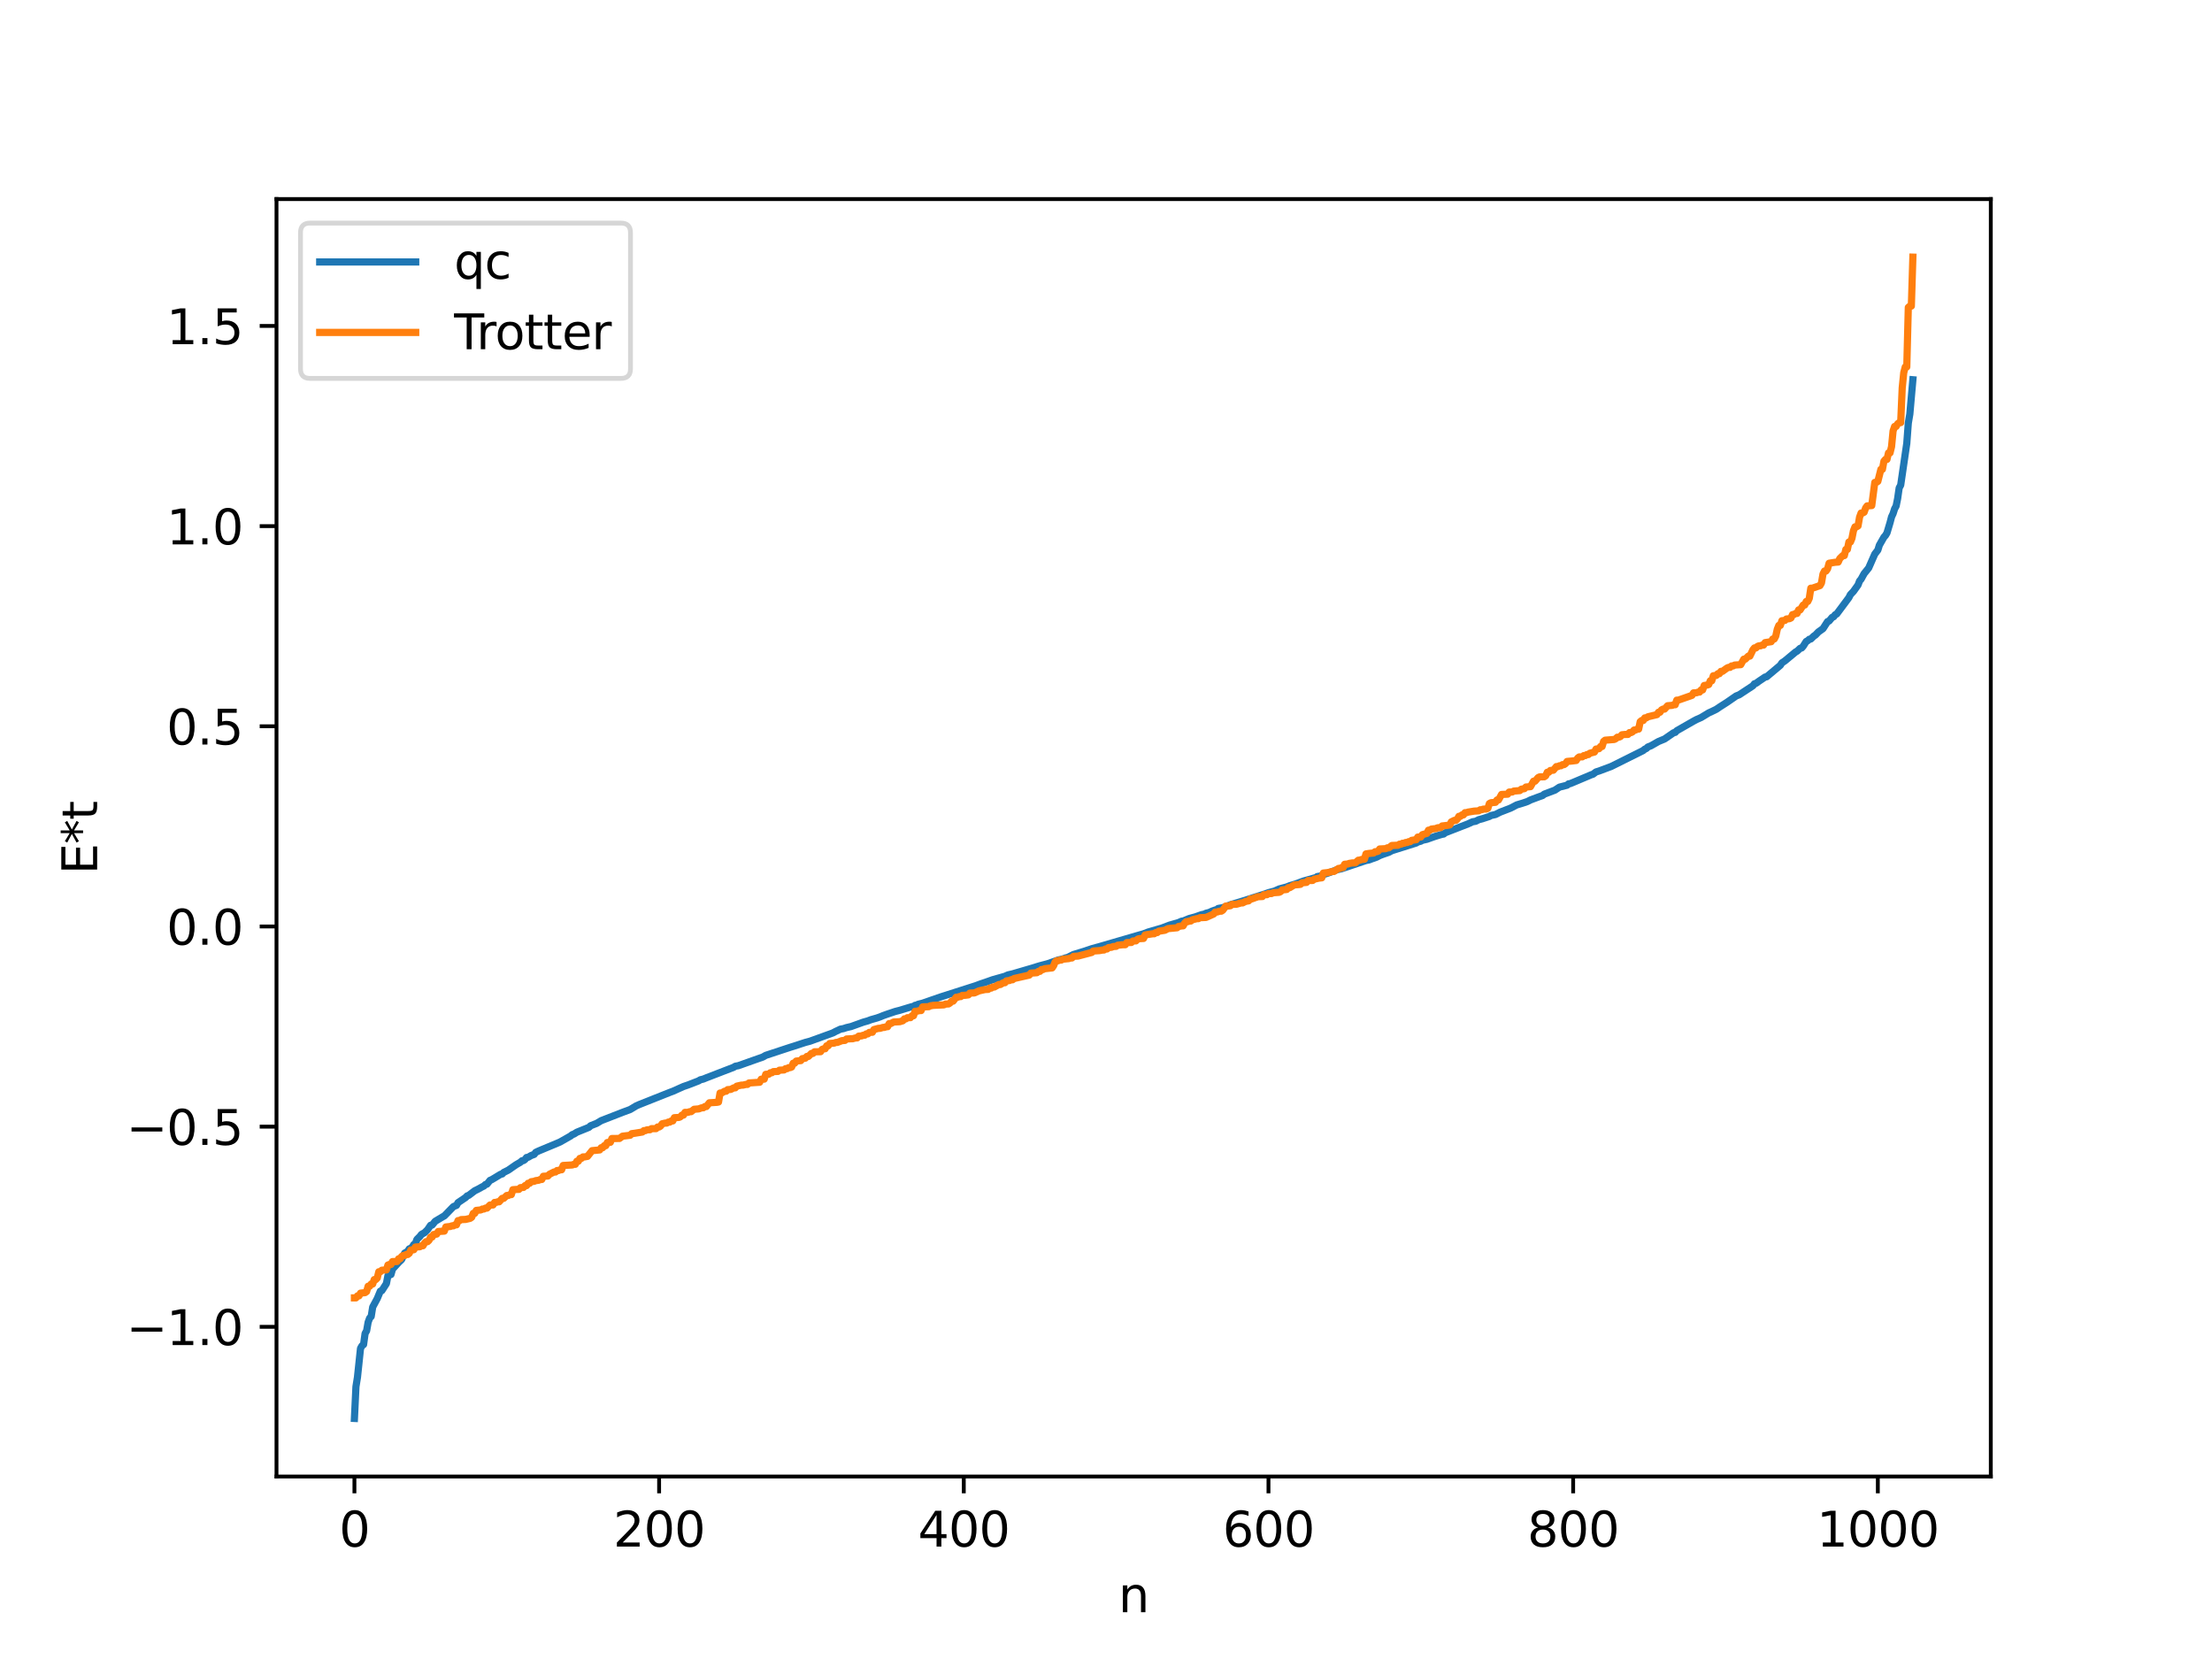 <?xml version="1.0" encoding="utf-8" standalone="no"?>
<!DOCTYPE svg PUBLIC "-//W3C//DTD SVG 1.1//EN"
  "http://www.w3.org/Graphics/SVG/1.1/DTD/svg11.dtd">
<svg xmlns:xlink="http://www.w3.org/1999/xlink" width="460.8pt" height="345.6pt" viewBox="0 0 460.8 345.6" xmlns="http://www.w3.org/2000/svg" version="1.1">
 <defs>
  <style type="text/css">*{stroke-linejoin: round; stroke-linecap: butt}</style>
 </defs>
 <g id="figure_1">
  <g id="patch_1">
   <path d="M 0 345.6 
L 460.8 345.6 
L 460.8 0 
L 0 0 
z
" style="fill: #ffffff"/>
  </g>
  <g id="axes_1">
   <g id="patch_2">
    <path d="M 57.6 307.584 
L 414.72 307.584 
L 414.72 41.472 
L 57.6 41.472 
z
" style="fill: #ffffff"/>
   </g>
   <g id="matplotlib.axis_1">
    <g id="xtick_1">
     <g id="line2d_1">
      <defs>
       <path id="m55b0bc60a7" d="M 0 0 
L 0 3.5 
" style="stroke: #000000; stroke-width: 0.8"/>
      </defs>
      <g>
       <use xlink:href="#m55b0bc60a7" x="73.833" y="307.584" style="stroke: #000000; stroke-width: 0.8"/>
      </g>
     </g>
     <g id="text_1">
      <!-- 0 -->
      <g transform="translate(70.651 322.182) scale(0.1 -0.1)">
       <defs>
        <path id="DejaVuSans-30" d="M 2034 4250 
Q 1547 4250 1301 3770 
Q 1056 3291 1056 2328 
Q 1056 1369 1301 889 
Q 1547 409 2034 409 
Q 2525 409 2770 889 
Q 3016 1369 3016 2328 
Q 3016 3291 2770 3770 
Q 2525 4250 2034 4250 
z
M 2034 4750 
Q 2819 4750 3233 4129 
Q 3647 3509 3647 2328 
Q 3647 1150 3233 529 
Q 2819 -91 2034 -91 
Q 1250 -91 836 529 
Q 422 1150 422 2328 
Q 422 3509 836 4129 
Q 1250 4750 2034 4750 
z
" transform="scale(0.016)"/>
       </defs>
       <use xlink:href="#DejaVuSans-30"/>
      </g>
     </g>
    </g>
    <g id="xtick_2">
     <g id="line2d_2">
      <g>
       <use xlink:href="#m55b0bc60a7" x="137.304" y="307.584" style="stroke: #000000; stroke-width: 0.8"/>
      </g>
     </g>
     <g id="text_2">
      <!-- 200 -->
      <g transform="translate(127.76 322.182) scale(0.1 -0.1)">
       <defs>
        <path id="DejaVuSans-32" d="M 1228 531 
L 3431 531 
L 3431 0 
L 469 0 
L 469 531 
Q 828 903 1448 1529 
Q 2069 2156 2228 2338 
Q 2531 2678 2651 2914 
Q 2772 3150 2772 3378 
Q 2772 3750 2511 3984 
Q 2250 4219 1831 4219 
Q 1534 4219 1204 4116 
Q 875 4013 500 3803 
L 500 4441 
Q 881 4594 1212 4672 
Q 1544 4750 1819 4750 
Q 2544 4750 2975 4387 
Q 3406 4025 3406 3419 
Q 3406 3131 3298 2873 
Q 3191 2616 2906 2266 
Q 2828 2175 2409 1742 
Q 1991 1309 1228 531 
z
" transform="scale(0.016)"/>
       </defs>
       <use xlink:href="#DejaVuSans-32"/>
       <use xlink:href="#DejaVuSans-30" x="63.623"/>
       <use xlink:href="#DejaVuSans-30" x="127.246"/>
      </g>
     </g>
    </g>
    <g id="xtick_3">
     <g id="line2d_3">
      <g>
       <use xlink:href="#m55b0bc60a7" x="200.775" y="307.584" style="stroke: #000000; stroke-width: 0.8"/>
      </g>
     </g>
     <g id="text_3">
      <!-- 400 -->
      <g transform="translate(191.231 322.182) scale(0.1 -0.1)">
       <defs>
        <path id="DejaVuSans-34" d="M 2419 4116 
L 825 1625 
L 2419 1625 
L 2419 4116 
z
M 2253 4666 
L 3047 4666 
L 3047 1625 
L 3713 1625 
L 3713 1100 
L 3047 1100 
L 3047 0 
L 2419 0 
L 2419 1100 
L 313 1100 
L 313 1709 
L 2253 4666 
z
" transform="scale(0.016)"/>
       </defs>
       <use xlink:href="#DejaVuSans-34"/>
       <use xlink:href="#DejaVuSans-30" x="63.623"/>
       <use xlink:href="#DejaVuSans-30" x="127.246"/>
      </g>
     </g>
    </g>
    <g id="xtick_4">
     <g id="line2d_4">
      <g>
       <use xlink:href="#m55b0bc60a7" x="264.246" y="307.584" style="stroke: #000000; stroke-width: 0.8"/>
      </g>
     </g>
     <g id="text_4">
      <!-- 600 -->
      <g transform="translate(254.702 322.182) scale(0.1 -0.1)">
       <defs>
        <path id="DejaVuSans-36" d="M 2113 2584 
Q 1688 2584 1439 2293 
Q 1191 2003 1191 1497 
Q 1191 994 1439 701 
Q 1688 409 2113 409 
Q 2538 409 2786 701 
Q 3034 994 3034 1497 
Q 3034 2003 2786 2293 
Q 2538 2584 2113 2584 
z
M 3366 4563 
L 3366 3988 
Q 3128 4100 2886 4159 
Q 2644 4219 2406 4219 
Q 1781 4219 1451 3797 
Q 1122 3375 1075 2522 
Q 1259 2794 1537 2939 
Q 1816 3084 2150 3084 
Q 2853 3084 3261 2657 
Q 3669 2231 3669 1497 
Q 3669 778 3244 343 
Q 2819 -91 2113 -91 
Q 1303 -91 875 529 
Q 447 1150 447 2328 
Q 447 3434 972 4092 
Q 1497 4750 2381 4750 
Q 2619 4750 2861 4703 
Q 3103 4656 3366 4563 
z
" transform="scale(0.016)"/>
       </defs>
       <use xlink:href="#DejaVuSans-36"/>
       <use xlink:href="#DejaVuSans-30" x="63.623"/>
       <use xlink:href="#DejaVuSans-30" x="127.246"/>
      </g>
     </g>
    </g>
    <g id="xtick_5">
     <g id="line2d_5">
      <g>
       <use xlink:href="#m55b0bc60a7" x="327.717" y="307.584" style="stroke: #000000; stroke-width: 0.8"/>
      </g>
     </g>
     <g id="text_5">
      <!-- 800 -->
      <g transform="translate(318.173 322.182) scale(0.1 -0.1)">
       <defs>
        <path id="DejaVuSans-38" d="M 2034 2216 
Q 1584 2216 1326 1975 
Q 1069 1734 1069 1313 
Q 1069 891 1326 650 
Q 1584 409 2034 409 
Q 2484 409 2743 651 
Q 3003 894 3003 1313 
Q 3003 1734 2745 1975 
Q 2488 2216 2034 2216 
z
M 1403 2484 
Q 997 2584 770 2862 
Q 544 3141 544 3541 
Q 544 4100 942 4425 
Q 1341 4750 2034 4750 
Q 2731 4750 3128 4425 
Q 3525 4100 3525 3541 
Q 3525 3141 3298 2862 
Q 3072 2584 2669 2484 
Q 3125 2378 3379 2068 
Q 3634 1759 3634 1313 
Q 3634 634 3220 271 
Q 2806 -91 2034 -91 
Q 1263 -91 848 271 
Q 434 634 434 1313 
Q 434 1759 690 2068 
Q 947 2378 1403 2484 
z
M 1172 3481 
Q 1172 3119 1398 2916 
Q 1625 2713 2034 2713 
Q 2441 2713 2670 2916 
Q 2900 3119 2900 3481 
Q 2900 3844 2670 4047 
Q 2441 4250 2034 4250 
Q 1625 4250 1398 4047 
Q 1172 3844 1172 3481 
z
" transform="scale(0.016)"/>
       </defs>
       <use xlink:href="#DejaVuSans-38"/>
       <use xlink:href="#DejaVuSans-30" x="63.623"/>
       <use xlink:href="#DejaVuSans-30" x="127.246"/>
      </g>
     </g>
    </g>
    <g id="xtick_6">
     <g id="line2d_6">
      <g>
       <use xlink:href="#m55b0bc60a7" x="391.188" y="307.584" style="stroke: #000000; stroke-width: 0.8"/>
      </g>
     </g>
     <g id="text_6">
      <!-- 1000 -->
      <g transform="translate(378.463 322.182) scale(0.1 -0.1)">
       <defs>
        <path id="DejaVuSans-31" d="M 794 531 
L 1825 531 
L 1825 4091 
L 703 3866 
L 703 4441 
L 1819 4666 
L 2450 4666 
L 2450 531 
L 3481 531 
L 3481 0 
L 794 0 
L 794 531 
z
" transform="scale(0.016)"/>
       </defs>
       <use xlink:href="#DejaVuSans-31"/>
       <use xlink:href="#DejaVuSans-30" x="63.623"/>
       <use xlink:href="#DejaVuSans-30" x="127.246"/>
       <use xlink:href="#DejaVuSans-30" x="190.869"/>
      </g>
     </g>
    </g>
    <g id="text_7">
     <!-- n -->
     <g transform="translate(232.991 335.861) scale(0.1 -0.1)">
      <defs>
       <path id="DejaVuSans-6e" d="M 3513 2113 
L 3513 0 
L 2938 0 
L 2938 2094 
Q 2938 2591 2744 2837 
Q 2550 3084 2163 3084 
Q 1697 3084 1428 2787 
Q 1159 2491 1159 1978 
L 1159 0 
L 581 0 
L 581 3500 
L 1159 3500 
L 1159 2956 
Q 1366 3272 1645 3428 
Q 1925 3584 2291 3584 
Q 2894 3584 3203 3211 
Q 3513 2838 3513 2113 
z
" transform="scale(0.016)"/>
      </defs>
      <use xlink:href="#DejaVuSans-6e"/>
     </g>
    </g>
   </g>
   <g id="matplotlib.axis_2">
    <g id="ytick_1">
     <g id="line2d_7">
      <defs>
       <path id="m21b1370a9a" d="M 0 0 
L -3.5 0 
" style="stroke: #000000; stroke-width: 0.8"/>
      </defs>
      <g>
       <use xlink:href="#m21b1370a9a" x="57.6" y="276.401" style="stroke: #000000; stroke-width: 0.8"/>
      </g>
     </g>
     <g id="text_8">
      <!-- −1.0 -->
      <g transform="translate(26.317 280.2) scale(0.1 -0.1)">
       <defs>
        <path id="DejaVuSans-2212" d="M 678 2272 
L 4684 2272 
L 4684 1741 
L 678 1741 
L 678 2272 
z
" transform="scale(0.016)"/>
        <path id="DejaVuSans-2e" d="M 684 794 
L 1344 794 
L 1344 0 
L 684 0 
L 684 794 
z
" transform="scale(0.016)"/>
       </defs>
       <use xlink:href="#DejaVuSans-2212"/>
       <use xlink:href="#DejaVuSans-31" x="83.789"/>
       <use xlink:href="#DejaVuSans-2e" x="147.412"/>
       <use xlink:href="#DejaVuSans-30" x="179.199"/>
      </g>
     </g>
    </g>
    <g id="ytick_2">
     <g id="line2d_8">
      <g>
       <use xlink:href="#m21b1370a9a" x="57.6" y="234.701" style="stroke: #000000; stroke-width: 0.8"/>
      </g>
     </g>
     <g id="text_9">
      <!-- −0.5 -->
      <g transform="translate(26.317 238.5) scale(0.1 -0.1)">
       <defs>
        <path id="DejaVuSans-35" d="M 691 4666 
L 3169 4666 
L 3169 4134 
L 1269 4134 
L 1269 2991 
Q 1406 3038 1543 3061 
Q 1681 3084 1819 3084 
Q 2600 3084 3056 2656 
Q 3513 2228 3513 1497 
Q 3513 744 3044 326 
Q 2575 -91 1722 -91 
Q 1428 -91 1123 -41 
Q 819 9 494 109 
L 494 744 
Q 775 591 1075 516 
Q 1375 441 1709 441 
Q 2250 441 2565 725 
Q 2881 1009 2881 1497 
Q 2881 1984 2565 2268 
Q 2250 2553 1709 2553 
Q 1456 2553 1204 2497 
Q 953 2441 691 2322 
L 691 4666 
z
" transform="scale(0.016)"/>
       </defs>
       <use xlink:href="#DejaVuSans-2212"/>
       <use xlink:href="#DejaVuSans-30" x="83.789"/>
       <use xlink:href="#DejaVuSans-2e" x="147.412"/>
       <use xlink:href="#DejaVuSans-35" x="179.199"/>
      </g>
     </g>
    </g>
    <g id="ytick_3">
     <g id="line2d_9">
      <g>
       <use xlink:href="#m21b1370a9a" x="57.6" y="193.001" style="stroke: #000000; stroke-width: 0.8"/>
      </g>
     </g>
     <g id="text_10">
      <!-- 0.0 -->
      <g transform="translate(34.697 196.8) scale(0.1 -0.1)">
       <use xlink:href="#DejaVuSans-30"/>
       <use xlink:href="#DejaVuSans-2e" x="63.623"/>
       <use xlink:href="#DejaVuSans-30" x="95.41"/>
      </g>
     </g>
    </g>
    <g id="ytick_4">
     <g id="line2d_10">
      <g>
       <use xlink:href="#m21b1370a9a" x="57.6" y="151.301" style="stroke: #000000; stroke-width: 0.8"/>
      </g>
     </g>
     <g id="text_11">
      <!-- 0.5 -->
      <g transform="translate(34.697 155.101) scale(0.1 -0.1)">
       <use xlink:href="#DejaVuSans-30"/>
       <use xlink:href="#DejaVuSans-2e" x="63.623"/>
       <use xlink:href="#DejaVuSans-35" x="95.41"/>
      </g>
     </g>
    </g>
    <g id="ytick_5">
     <g id="line2d_11">
      <g>
       <use xlink:href="#m21b1370a9a" x="57.6" y="109.601" style="stroke: #000000; stroke-width: 0.8"/>
      </g>
     </g>
     <g id="text_12">
      <!-- 1.0 -->
      <g transform="translate(34.697 113.401) scale(0.1 -0.1)">
       <use xlink:href="#DejaVuSans-31"/>
       <use xlink:href="#DejaVuSans-2e" x="63.623"/>
       <use xlink:href="#DejaVuSans-30" x="95.41"/>
      </g>
     </g>
    </g>
    <g id="ytick_6">
     <g id="line2d_12">
      <g>
       <use xlink:href="#m21b1370a9a" x="57.6" y="67.902" style="stroke: #000000; stroke-width: 0.8"/>
      </g>
     </g>
     <g id="text_13">
      <!-- 1.5 -->
      <g transform="translate(34.697 71.701) scale(0.1 -0.1)">
       <use xlink:href="#DejaVuSans-31"/>
       <use xlink:href="#DejaVuSans-2e" x="63.623"/>
       <use xlink:href="#DejaVuSans-35" x="95.41"/>
      </g>
     </g>
    </g>
    <g id="text_14">
     <!-- E*t -->
     <g transform="translate(20.238 182.148) rotate(-90) scale(0.1 -0.1)">
      <defs>
       <path id="DejaVuSans-45" d="M 628 4666 
L 3578 4666 
L 3578 4134 
L 1259 4134 
L 1259 2753 
L 3481 2753 
L 3481 2222 
L 1259 2222 
L 1259 531 
L 3634 531 
L 3634 0 
L 628 0 
L 628 4666 
z
" transform="scale(0.016)"/>
       <path id="DejaVuSans-2a" d="M 3009 3897 
L 1888 3291 
L 3009 2681 
L 2828 2375 
L 1778 3009 
L 1778 1831 
L 1422 1831 
L 1422 3009 
L 372 2375 
L 191 2681 
L 1313 3291 
L 191 3897 
L 372 4206 
L 1422 3572 
L 1422 4750 
L 1778 4750 
L 1778 3572 
L 2828 4206 
L 3009 3897 
z
" transform="scale(0.016)"/>
       <path id="DejaVuSans-74" d="M 1172 4494 
L 1172 3500 
L 2356 3500 
L 2356 3053 
L 1172 3053 
L 1172 1153 
Q 1172 725 1289 603 
Q 1406 481 1766 481 
L 2356 481 
L 2356 0 
L 1766 0 
Q 1100 0 847 248 
Q 594 497 594 1153 
L 594 3053 
L 172 3053 
L 172 3500 
L 594 3500 
L 594 4494 
L 1172 4494 
z
" transform="scale(0.016)"/>
      </defs>
      <use xlink:href="#DejaVuSans-45"/>
      <use xlink:href="#DejaVuSans-2a" x="63.184"/>
      <use xlink:href="#DejaVuSans-74" x="113.184"/>
     </g>
    </g>
   </g>
   <g id="line2d_13">
    <path d="M 73.833 295.488 
L 74.15 288.873 
L 74.467 286.9 
L 75.102 280.892 
L 75.42 280.33 
L 75.737 280.097 
L 76.054 277.791 
L 76.372 277.234 
L 76.689 275.445 
L 77.006 274.576 
L 77.324 274.25 
L 77.641 272.277 
L 78.593 270.506 
L 79.228 268.973 
L 79.545 268.869 
L 80.497 267.389 
L 80.815 265.738 
L 81.449 265.507 
L 81.767 264.38 
L 83.036 262.988 
L 83.671 262.375 
L 84.305 261.042 
L 84.94 260.674 
L 85.258 260.16 
L 85.575 260.033 
L 85.892 259.758 
L 86.21 259.25 
L 86.527 259.08 
L 86.844 258.2 
L 87.479 257.571 
L 87.796 257.15 
L 88.431 256.799 
L 89.066 256.177 
L 89.7 255.246 
L 90.018 255.202 
L 90.653 254.425 
L 92.239 253.471 
L 92.557 253.308 
L 94.461 251.35 
L 95.096 251.099 
L 95.413 250.534 
L 97 249.462 
L 97.317 249.126 
L 97.634 249.018 
L 98.904 248.055 
L 99.539 247.745 
L 100.491 247.219 
L 100.808 247.074 
L 101.125 246.757 
L 101.443 246.677 
L 102.077 245.891 
L 102.395 245.765 
L 103.029 245.392 
L 104.299 244.618 
L 104.616 244.56 
L 104.934 244.234 
L 105.886 243.76 
L 107.472 242.657 
L 108.424 242.099 
L 108.742 241.807 
L 109.059 241.76 
L 109.377 241.535 
L 109.694 241.128 
L 110.011 241.089 
L 110.646 240.715 
L 111.281 240.482 
L 111.598 240.056 
L 112.233 239.756 
L 116.041 238.168 
L 116.676 237.894 
L 118.897 236.63 
L 119.215 236.358 
L 119.532 236.261 
L 120.167 235.863 
L 122.705 234.837 
L 123.023 234.517 
L 124.292 234.019 
L 125.244 233.449 
L 129.687 231.72 
L 131.274 231.132 
L 132.543 230.369 
L 133.178 230.091 
L 139.525 227.568 
L 140.16 227.334 
L 142.381 226.341 
L 143.334 226.016 
L 145.555 225.156 
L 145.872 224.946 
L 146.507 224.791 
L 147.142 224.53 
L 152.854 222.327 
L 153.172 222.116 
L 153.806 222.004 
L 157.932 220.542 
L 158.884 220.212 
L 159.519 219.851 
L 164.596 218.178 
L 165.231 217.982 
L 166.818 217.465 
L 167.77 217.154 
L 168.722 216.905 
L 173.482 215.183 
L 174.117 214.847 
L 174.752 214.55 
L 175.069 214.392 
L 175.704 214.28 
L 176.339 214.069 
L 177.291 213.848 
L 179.829 212.936 
L 180.781 212.667 
L 181.416 212.424 
L 182.686 212.062 
L 183.32 211.841 
L 183.955 211.576 
L 184.907 211.238 
L 186.494 210.706 
L 187.446 210.464 
L 189.033 209.98 
L 189.985 209.697 
L 190.302 209.67 
L 190.62 209.429 
L 190.937 209.385 
L 191.254 209.213 
L 192.206 208.977 
L 192.841 208.762 
L 193.476 208.538 
L 194.11 208.316 
L 196.015 207.658 
L 203.314 205.327 
L 204.266 204.97 
L 205.535 204.54 
L 206.805 204.089 
L 209.343 203.376 
L 209.978 203.094 
L 210.93 202.874 
L 214.739 201.76 
L 215.373 201.571 
L 216.008 201.368 
L 216.643 201.18 
L 218.229 200.764 
L 220.451 199.986 
L 221.403 199.762 
L 222.038 199.535 
L 222.355 199.474 
L 223.624 198.847 
L 225.846 198.168 
L 227.433 197.634 
L 229.654 197.013 
L 236.636 194.98 
L 238.223 194.525 
L 239.175 194.162 
L 242.031 193.332 
L 243.618 192.73 
L 245.522 192.179 
L 246.157 191.896 
L 246.474 191.864 
L 247.743 191.34 
L 249.013 191 
L 250.282 190.549 
L 250.917 190.414 
L 251.234 190.246 
L 251.869 190.091 
L 252.504 189.798 
L 253.139 189.573 
L 253.456 189.502 
L 253.773 189.248 
L 254.725 189.08 
L 256.629 188.375 
L 258.851 187.711 
L 263.611 186.194 
L 264.246 185.96 
L 265.515 185.622 
L 266.467 185.188 
L 268.054 184.768 
L 268.689 184.507 
L 269.324 184.32 
L 269.958 184.122 
L 271.545 183.537 
L 273.767 182.909 
L 274.084 182.838 
L 274.401 182.608 
L 275.036 182.498 
L 275.988 182.088 
L 276.623 181.886 
L 278.527 181.178 
L 279.479 180.97 
L 284.557 179.263 
L 285.191 179.141 
L 285.826 178.897 
L 286.778 178.562 
L 287.413 178.228 
L 288.048 177.983 
L 289.317 177.55 
L 289.952 177.208 
L 295.029 175.611 
L 295.347 175.406 
L 295.981 175.236 
L 296.299 175.049 
L 297.251 174.838 
L 298.838 174.273 
L 299.79 173.98 
L 300.424 173.796 
L 300.742 173.746 
L 301.059 173.481 
L 305.82 171.631 
L 306.772 171.189 
L 307.406 171.085 
L 308.041 170.762 
L 308.993 170.499 
L 310.262 170.084 
L 310.58 169.89 
L 311.532 169.68 
L 312.484 169.197 
L 314.705 168.337 
L 315.975 167.676 
L 317.244 167.294 
L 318.196 166.968 
L 318.831 166.644 
L 320.418 166.05 
L 321.37 165.713 
L 321.687 165.442 
L 323.909 164.604 
L 324.861 163.976 
L 326.448 163.57 
L 326.765 163.29 
L 327.082 163.249 
L 327.717 162.991 
L 328.986 162.454 
L 331.525 161.382 
L 331.843 161.287 
L 332.477 160.809 
L 333.112 160.614 
L 335.651 159.665 
L 342.315 156.344 
L 342.633 156.06 
L 342.95 155.941 
L 343.267 155.614 
L 343.902 155.372 
L 345.489 154.469 
L 346.758 153.944 
L 348.662 152.632 
L 348.98 152.572 
L 349.297 152.226 
L 352.788 150.228 
L 353.423 149.889 
L 354.375 149.469 
L 355.962 148.507 
L 356.596 148.22 
L 357.548 147.754 
L 358.183 147.316 
L 359.77 146.301 
L 361.674 144.982 
L 362.309 144.735 
L 365.165 142.857 
L 365.482 142.442 
L 365.8 142.357 
L 366.434 141.896 
L 367.069 141.471 
L 367.704 141.038 
L 368.021 140.989 
L 370.877 138.591 
L 371.195 138.092 
L 371.829 137.671 
L 374.051 135.823 
L 374.368 135.652 
L 375.003 135.059 
L 375.32 134.981 
L 375.638 134.619 
L 376.272 133.624 
L 376.59 133.465 
L 376.907 133.172 
L 377.224 133.115 
L 377.859 132.502 
L 378.177 132.298 
L 378.811 131.639 
L 379.763 130.961 
L 380.715 129.484 
L 381.033 129.372 
L 381.667 128.611 
L 381.985 128.482 
L 382.302 128.06 
L 382.62 127.904 
L 385.158 124.494 
L 385.476 123.865 
L 386.11 123.194 
L 387.062 121.862 
L 387.38 121.029 
L 387.697 120.657 
L 388.332 119.496 
L 389.284 118.317 
L 390.553 115.418 
L 391.188 114.595 
L 391.505 113.574 
L 392.458 111.901 
L 392.775 111.549 
L 393.092 111.011 
L 393.727 108.89 
L 394.044 107.678 
L 394.362 106.999 
L 394.679 106.006 
L 394.996 105.421 
L 395.314 103.85 
L 395.631 101.643 
L 395.948 101.063 
L 397.218 92.359 
L 397.535 88.137 
L 397.853 86.257 
L 398.487 79.108 
L 398.487 79.108 
" clip-path="url(#p6b5937800a)" style="fill: none; stroke: #1f77b4; stroke-width: 1.5; stroke-linecap: square"/>
   </g>
   <g id="line2d_14">
    <path d="M 73.833 270.375 
L 74.15 270.375 
L 74.467 269.957 
L 74.785 269.957 
L 75.102 269.386 
L 76.054 269.278 
L 76.372 269.055 
L 76.689 267.944 
L 77.006 267.944 
L 77.324 267.483 
L 77.641 267.483 
L 77.958 266.559 
L 78.276 266.559 
L 78.593 266.228 
L 78.91 264.933 
L 79.228 264.933 
L 79.545 264.609 
L 80.497 264.54 
L 80.815 263.531 
L 81.132 263.406 
L 81.449 263.406 
L 81.767 262.808 
L 82.719 262.793 
L 83.036 262.232 
L 83.353 262.232 
L 83.671 261.746 
L 83.988 261.55 
L 84.305 261.55 
L 84.623 261.333 
L 84.94 261.333 
L 85.258 261.08 
L 85.575 260.414 
L 86.21 260.341 
L 86.527 259.787 
L 87.479 259.717 
L 87.796 259.512 
L 88.114 259.512 
L 88.431 258.973 
L 88.748 258.664 
L 89.066 258.664 
L 89.383 258.372 
L 89.7 257.703 
L 90.018 257.703 
L 90.335 257.17 
L 90.97 257.087 
L 91.287 256.548 
L 92.557 256.464 
L 92.874 255.602 
L 93.826 255.493 
L 94.143 255.362 
L 94.461 255.362 
L 94.778 255.155 
L 95.096 255.155 
L 95.413 254.276 
L 95.73 254.276 
L 96.048 254.067 
L 97 254.028 
L 97.952 253.802 
L 98.269 253.564 
L 98.586 252.763 
L 98.904 252.763 
L 99.221 252.148 
L 100.173 252.048 
L 100.491 251.862 
L 100.808 251.862 
L 101.125 251.674 
L 101.443 251.674 
L 102.077 251.025 
L 102.712 251.014 
L 103.029 250.488 
L 103.347 250.488 
L 103.664 250.356 
L 103.981 250.356 
L 104.616 249.639 
L 104.934 249.639 
L 105.568 249.044 
L 105.886 249.044 
L 106.203 248.86 
L 106.52 248.86 
L 106.838 247.836 
L 107.79 247.77 
L 108.107 247.77 
L 108.424 247.407 
L 109.059 247.359 
L 109.377 246.985 
L 109.694 246.985 
L 110.011 246.499 
L 110.329 246.499 
L 110.646 246.181 
L 111.281 246.086 
L 111.598 245.951 
L 112.233 245.863 
L 112.55 245.704 
L 112.867 245.704 
L 113.185 245.037 
L 114.137 244.984 
L 114.454 244.626 
L 115.406 244.149 
L 115.724 244.149 
L 116.041 243.843 
L 116.358 243.843 
L 116.676 243.684 
L 116.993 243.684 
L 117.31 242.789 
L 119.215 242.682 
L 119.532 242.544 
L 119.849 242.544 
L 120.167 241.906 
L 120.484 241.906 
L 120.801 241.311 
L 121.119 241.311 
L 121.436 241.009 
L 121.753 241.009 
L 122.388 240.895 
L 123.34 239.704 
L 124.927 239.553 
L 125.244 239.088 
L 125.562 239.088 
L 125.879 238.667 
L 126.196 238.667 
L 126.514 238.003 
L 127.148 237.961 
L 127.466 237.173 
L 129.053 237.16 
L 129.687 236.688 
L 131.274 236.496 
L 131.591 236.162 
L 132.226 236.08 
L 133.813 235.821 
L 134.13 235.53 
L 134.448 235.53 
L 134.765 235.366 
L 135.4 235.343 
L 135.717 235.117 
L 136.669 235.113 
L 136.986 234.775 
L 137.304 234.775 
L 137.621 234.577 
L 137.939 234.104 
L 138.573 233.958 
L 138.891 233.958 
L 139.208 233.757 
L 139.525 233.757 
L 139.843 233.508 
L 140.16 233.508 
L 140.477 232.838 
L 141.429 232.783 
L 141.747 232.65 
L 142.064 232.297 
L 142.381 232.297 
L 142.699 231.724 
L 143.334 231.724 
L 143.651 231.582 
L 143.968 231.582 
L 144.603 231.082 
L 145.555 231.003 
L 146.19 230.774 
L 146.507 230.774 
L 146.824 230.519 
L 147.142 230.519 
L 147.777 229.73 
L 149.363 229.635 
L 149.681 229.57 
L 149.998 227.7 
L 150.315 227.7 
L 150.95 227.322 
L 151.267 227.322 
L 151.585 226.99 
L 152.22 226.949 
L 152.854 226.619 
L 153.172 226.619 
L 153.489 226.264 
L 154.441 226.053 
L 154.758 226.053 
L 155.393 225.904 
L 155.71 225.904 
L 156.028 225.604 
L 158.249 225.453 
L 158.567 224.815 
L 159.201 224.806 
L 159.519 223.801 
L 160.153 223.773 
L 160.471 223.476 
L 160.788 223.472 
L 161.105 223.239 
L 162.058 223.194 
L 162.375 222.939 
L 163.327 222.89 
L 163.644 222.623 
L 163.962 222.623 
L 164.279 222.413 
L 164.596 222.413 
L 164.914 222.278 
L 165.231 221.485 
L 165.548 221.485 
L 165.866 221.043 
L 166.5 220.972 
L 166.818 220.947 
L 167.135 220.532 
L 167.77 220.438 
L 168.087 220.074 
L 168.405 220.074 
L 169.039 219.445 
L 169.357 219.445 
L 169.674 219.113 
L 170.943 219.086 
L 171.261 218.611 
L 171.578 218.475 
L 171.896 218.475 
L 172.213 217.858 
L 172.53 217.858 
L 172.848 217.384 
L 173.8 217.294 
L 174.117 217.157 
L 174.434 217.157 
L 175.386 216.787 
L 176.021 216.736 
L 176.339 216.444 
L 177.291 216.391 
L 177.608 216.391 
L 178.243 216.215 
L 178.56 216.215 
L 178.877 215.849 
L 179.512 215.794 
L 179.829 215.648 
L 180.147 215.648 
L 180.464 215.379 
L 180.781 215.379 
L 181.099 215.061 
L 181.734 215.038 
L 182.051 214.474 
L 183.003 214.223 
L 183.32 214.223 
L 183.955 214.026 
L 184.272 214.026 
L 184.59 213.88 
L 184.907 213.88 
L 185.224 213.238 
L 185.542 213.238 
L 186.177 212.902 
L 187.446 212.837 
L 188.081 212.641 
L 188.398 212.249 
L 188.715 212.249 
L 189.033 212.004 
L 189.667 211.995 
L 189.985 211.602 
L 190.302 211.602 
L 190.62 210.675 
L 190.937 210.675 
L 191.572 210.517 
L 191.889 210.517 
L 192.206 209.753 
L 193.476 209.71 
L 193.793 209.541 
L 194.428 209.434 
L 196.649 209.33 
L 196.967 209.162 
L 197.601 209.138 
L 197.919 208.934 
L 198.236 208.561 
L 198.553 208.561 
L 199.188 207.743 
L 199.505 207.743 
L 199.823 207.61 
L 200.14 207.61 
L 200.458 207.365 
L 201.092 207.333 
L 201.727 207.252 
L 202.044 206.885 
L 202.996 206.844 
L 203.948 206.42 
L 205.218 206.133 
L 205.853 206.107 
L 206.17 205.843 
L 206.487 205.843 
L 206.805 205.624 
L 207.122 205.624 
L 208.074 205.097 
L 208.391 205.097 
L 209.026 204.722 
L 209.343 204.722 
L 209.661 204.344 
L 210.296 204.262 
L 210.613 204.104 
L 210.93 204.104 
L 211.248 203.847 
L 214.421 203.131 
L 214.739 202.726 
L 216.008 202.632 
L 216.325 202.351 
L 216.643 202.351 
L 216.96 201.976 
L 217.277 201.976 
L 217.595 201.807 
L 219.181 201.633 
L 219.499 201.152 
L 219.816 200.371 
L 220.134 200.137 
L 220.451 200.137 
L 220.768 199.999 
L 221.086 199.999 
L 221.403 199.815 
L 222.672 199.693 
L 222.99 199.563 
L 223.307 199.563 
L 223.624 199.225 
L 224.577 199.169 
L 227.433 198.415 
L 227.75 198.115 
L 229.02 198.033 
L 229.654 197.916 
L 229.972 197.905 
L 230.289 197.694 
L 230.606 197.694 
L 230.924 197.401 
L 231.558 197.334 
L 231.876 197.188 
L 232.51 197.141 
L 232.828 196.917 
L 233.78 196.812 
L 234.415 196.801 
L 234.732 196.365 
L 235.684 196.334 
L 236.001 196.024 
L 236.636 196.004 
L 236.953 195.677 
L 237.271 195.549 
L 238.223 195.496 
L 238.54 194.778 
L 239.175 194.669 
L 240.127 194.521 
L 240.444 194.521 
L 240.762 194.273 
L 241.079 194.273 
L 241.396 193.994 
L 242.666 193.792 
L 243.3 193.454 
L 245.205 193.271 
L 245.522 192.996 
L 246.157 192.888 
L 246.474 192.867 
L 246.791 192.294 
L 247.109 192.01 
L 247.426 192.01 
L 247.743 191.866 
L 248.061 191.866 
L 248.378 191.618 
L 249.33 191.371 
L 249.648 191.371 
L 249.965 191.176 
L 251.234 191.118 
L 252.821 190.409 
L 253.139 190.008 
L 253.456 190.008 
L 254.091 189.818 
L 254.408 189.818 
L 254.725 189.622 
L 255.36 188.746 
L 256.312 188.681 
L 256.629 188.405 
L 257.581 188.37 
L 258.534 188.096 
L 258.851 188.096 
L 259.486 187.778 
L 260.12 187.66 
L 260.438 187.268 
L 260.755 187.268 
L 262.024 186.803 
L 262.977 186.765 
L 263.294 186.381 
L 263.929 186.379 
L 264.246 186.149 
L 264.881 186.144 
L 265.198 185.978 
L 266.467 185.889 
L 266.785 185.737 
L 267.102 185.395 
L 268.054 185.292 
L 268.372 184.914 
L 268.689 184.914 
L 269.324 184.522 
L 269.641 184.345 
L 270.593 184.266 
L 270.91 184.221 
L 271.228 183.908 
L 272.18 183.817 
L 272.497 183.431 
L 273.449 183.415 
L 273.767 183.157 
L 274.719 182.939 
L 275.353 182.866 
L 275.671 181.873 
L 276.623 181.772 
L 277.575 181.538 
L 277.892 181.538 
L 278.844 180.907 
L 279.162 180.907 
L 279.479 180.734 
L 279.796 180.734 
L 280.114 180.043 
L 280.748 179.991 
L 281.066 179.865 
L 281.7 179.765 
L 282.335 179.746 
L 282.97 179.196 
L 283.287 179.196 
L 283.605 179.047 
L 284.239 178.99 
L 284.557 177.884 
L 285.191 177.787 
L 286.143 177.69 
L 286.461 177.424 
L 286.778 177.424 
L 287.096 177.306 
L 287.413 176.856 
L 288.682 176.791 
L 289 176.621 
L 289.317 176.621 
L 289.952 176.128 
L 291.221 176.077 
L 291.539 175.858 
L 291.856 175.858 
L 292.173 175.665 
L 292.491 175.665 
L 292.808 175.513 
L 293.125 175.513 
L 293.443 175.338 
L 293.76 175.338 
L 294.077 175.061 
L 295.029 174.914 
L 295.347 174.379 
L 295.981 174.354 
L 296.299 173.881 
L 297.251 173.605 
L 297.568 172.944 
L 297.886 172.944 
L 298.203 172.71 
L 299.155 172.599 
L 299.472 172.436 
L 300.107 172.412 
L 300.424 172.061 
L 301.377 171.955 
L 302.011 171.844 
L 302.329 171.213 
L 302.963 170.9 
L 303.281 170.9 
L 303.598 170.607 
L 303.915 170.056 
L 304.233 170.056 
L 304.55 169.758 
L 304.867 169.758 
L 305.185 169.295 
L 305.502 169.295 
L 305.82 169.176 
L 306.454 169.076 
L 307.089 168.971 
L 308.041 168.913 
L 308.358 168.687 
L 308.676 168.687 
L 308.993 168.557 
L 309.628 168.54 
L 309.945 168.385 
L 310.262 167.401 
L 310.58 167.222 
L 311.532 167.14 
L 311.849 166.648 
L 312.167 166.648 
L 312.801 165.5 
L 314.071 165.443 
L 314.388 164.998 
L 315.023 164.99 
L 315.34 164.799 
L 316.61 164.692 
L 316.927 164.399 
L 317.562 164.29 
L 317.879 163.953 
L 318.831 163.871 
L 319.466 162.735 
L 319.783 162.735 
L 320.418 161.989 
L 320.735 161.836 
L 321.687 161.822 
L 322.005 161.601 
L 322.322 160.873 
L 322.639 160.873 
L 322.957 160.509 
L 323.591 160.447 
L 324.226 159.691 
L 324.543 159.691 
L 324.861 159.522 
L 325.178 159.522 
L 325.496 159.287 
L 325.813 159.287 
L 326.13 159.08 
L 326.448 158.624 
L 327.4 158.54 
L 328.352 158.424 
L 328.669 157.916 
L 328.986 157.685 
L 329.621 157.665 
L 329.939 157.402 
L 330.256 157.402 
L 330.573 157.188 
L 330.891 157.188 
L 331.208 156.907 
L 332.16 156.664 
L 332.477 156.048 
L 333.112 155.961 
L 333.429 155.511 
L 333.747 155.511 
L 334.064 154.449 
L 334.381 154.195 
L 336.286 154.043 
L 336.603 153.874 
L 336.92 153.574 
L 337.238 153.574 
L 337.555 153.439 
L 337.872 153.069 
L 338.507 153.004 
L 339.142 152.992 
L 339.459 152.611 
L 339.777 152.611 
L 340.094 152.455 
L 340.411 152.075 
L 340.729 152.075 
L 341.046 151.883 
L 341.363 151.883 
L 341.681 150.35 
L 341.998 150.093 
L 342.315 150.093 
L 342.633 149.554 
L 342.95 149.554 
L 343.267 149.325 
L 345.172 148.869 
L 345.489 148.373 
L 345.806 148.373 
L 346.124 147.888 
L 346.441 147.719 
L 346.758 147.719 
L 347.393 147.017 
L 348.345 146.94 
L 348.662 146.808 
L 348.98 146.808 
L 349.297 145.855 
L 349.615 145.855 
L 352.471 144.856 
L 352.788 144.337 
L 353.423 144.325 
L 353.74 144.174 
L 354.058 144.174 
L 354.375 143.727 
L 354.692 143.727 
L 355.01 142.802 
L 355.644 142.706 
L 355.962 142.596 
L 356.279 141.822 
L 356.596 141.822 
L 356.914 140.773 
L 357.548 140.697 
L 357.866 140.34 
L 358.183 140.34 
L 358.5 139.857 
L 358.818 139.857 
L 359.77 139.167 
L 360.087 139.024 
L 360.405 139.024 
L 360.722 138.727 
L 361.039 138.727 
L 361.357 138.547 
L 362.626 138.46 
L 363.261 137.316 
L 363.578 137.316 
L 364.213 136.682 
L 364.53 136.682 
L 365.165 135.363 
L 365.482 134.974 
L 365.8 134.974 
L 366.117 134.66 
L 366.434 134.535 
L 366.752 134.535 
L 367.069 134.383 
L 367.386 134.383 
L 367.704 133.865 
L 368.973 133.676 
L 369.291 133.119 
L 369.608 133.119 
L 369.925 132.507 
L 370.243 131.076 
L 370.56 130.288 
L 370.877 130.288 
L 371.195 129.311 
L 371.829 129.249 
L 372.147 128.949 
L 372.781 128.885 
L 373.099 128.725 
L 373.416 128.032 
L 373.734 127.996 
L 374.051 127.788 
L 374.368 127.788 
L 374.686 127.052 
L 375.003 127.052 
L 375.638 126.043 
L 375.955 126.043 
L 376.272 125.302 
L 376.59 125.302 
L 376.907 124.637 
L 377.224 122.533 
L 377.542 122.533 
L 379.129 121.992 
L 379.446 121.438 
L 379.763 119.566 
L 380.081 118.954 
L 380.398 118.954 
L 380.715 118.493 
L 381.033 117.334 
L 381.667 117.23 
L 382.302 117.13 
L 382.937 117.084 
L 383.254 116.362 
L 383.889 115.741 
L 384.206 115.741 
L 384.524 114.456 
L 384.841 114.456 
L 385.158 112.913 
L 385.476 112.913 
L 385.793 112.15 
L 386.11 110.547 
L 386.428 109.75 
L 386.745 109.75 
L 387.062 109.559 
L 387.38 107.737 
L 387.697 106.874 
L 388.015 106.874 
L 388.332 106.704 
L 388.649 105.808 
L 388.967 105.383 
L 389.919 105.32 
L 390.553 100.492 
L 390.871 100.492 
L 391.188 100.287 
L 391.823 97.773 
L 392.14 97.773 
L 392.458 96.072 
L 392.775 95.702 
L 393.092 95.702 
L 393.41 94.345 
L 393.727 94.345 
L 394.044 93.045 
L 394.362 89.779 
L 394.679 88.843 
L 394.996 88.843 
L 395.314 88.279 
L 395.631 88.045 
L 395.948 88.045 
L 396.266 80.805 
L 396.583 77.64 
L 396.9 76.437 
L 397.218 76.437 
L 397.535 64.042 
L 397.853 63.767 
L 398.17 63.767 
L 398.487 53.568 
L 398.487 53.568 
" clip-path="url(#p6b5937800a)" style="fill: none; stroke: #ff7f0e; stroke-width: 1.5; stroke-linecap: square"/>
   </g>
   <g id="patch_3">
    <path d="M 57.6 307.584 
L 57.6 41.472 
" style="fill: none; stroke: #000000; stroke-width: 0.8; stroke-linejoin: miter; stroke-linecap: square"/>
   </g>
   <g id="patch_4">
    <path d="M 414.72 307.584 
L 414.72 41.472 
" style="fill: none; stroke: #000000; stroke-width: 0.8; stroke-linejoin: miter; stroke-linecap: square"/>
   </g>
   <g id="patch_5">
    <path d="M 57.6 307.584 
L 414.72 307.584 
" style="fill: none; stroke: #000000; stroke-width: 0.8; stroke-linejoin: miter; stroke-linecap: square"/>
   </g>
   <g id="patch_6">
    <path d="M 57.6 41.472 
L 414.72 41.472 
" style="fill: none; stroke: #000000; stroke-width: 0.8; stroke-linejoin: miter; stroke-linecap: square"/>
   </g>
   <g id="legend_1">
    <g id="patch_7">
     <path d="M 64.6 78.828 
L 129.342 78.828 
Q 131.342 78.828 131.342 76.828 
L 131.342 48.472 
Q 131.342 46.472 129.342 46.472 
L 64.6 46.472 
Q 62.6 46.472 62.6 48.472 
L 62.6 76.828 
Q 62.6 78.828 64.6 78.828 
z
" style="fill: #ffffff; opacity: 0.8; stroke: #cccccc; stroke-linejoin: miter"/>
    </g>
    <g id="line2d_15">
     <path d="M 66.6 54.57 
L 76.6 54.57 
L 86.6 54.57 
" style="fill: none; stroke: #1f77b4; stroke-width: 1.5; stroke-linecap: square"/>
    </g>
    <g id="text_15">
     <!-- qc -->
     <g transform="translate(94.6 58.07) scale(0.1 -0.1)">
      <defs>
       <path id="DejaVuSans-71" d="M 947 1747 
Q 947 1113 1208 752 
Q 1469 391 1925 391 
Q 2381 391 2643 752 
Q 2906 1113 2906 1747 
Q 2906 2381 2643 2742 
Q 2381 3103 1925 3103 
Q 1469 3103 1208 2742 
Q 947 2381 947 1747 
z
M 2906 525 
Q 2725 213 2448 61 
Q 2172 -91 1784 -91 
Q 1150 -91 751 415 
Q 353 922 353 1747 
Q 353 2572 751 3078 
Q 1150 3584 1784 3584 
Q 2172 3584 2448 3432 
Q 2725 3281 2906 2969 
L 2906 3500 
L 3481 3500 
L 3481 -1331 
L 2906 -1331 
L 2906 525 
z
" transform="scale(0.016)"/>
       <path id="DejaVuSans-63" d="M 3122 3366 
L 3122 2828 
Q 2878 2963 2633 3030 
Q 2388 3097 2138 3097 
Q 1578 3097 1268 2742 
Q 959 2388 959 1747 
Q 959 1106 1268 751 
Q 1578 397 2138 397 
Q 2388 397 2633 464 
Q 2878 531 3122 666 
L 3122 134 
Q 2881 22 2623 -34 
Q 2366 -91 2075 -91 
Q 1284 -91 818 406 
Q 353 903 353 1747 
Q 353 2603 823 3093 
Q 1294 3584 2113 3584 
Q 2378 3584 2631 3529 
Q 2884 3475 3122 3366 
z
" transform="scale(0.016)"/>
      </defs>
      <use xlink:href="#DejaVuSans-71"/>
      <use xlink:href="#DejaVuSans-63" x="63.477"/>
     </g>
    </g>
    <g id="line2d_16">
     <path d="M 66.6 69.249 
L 76.6 69.249 
L 86.6 69.249 
" style="fill: none; stroke: #ff7f0e; stroke-width: 1.5; stroke-linecap: square"/>
    </g>
    <g id="text_16">
     <!-- Trotter -->
     <g transform="translate(94.6 72.749) scale(0.1 -0.1)">
      <defs>
       <path id="DejaVuSans-54" d="M -19 4666 
L 3928 4666 
L 3928 4134 
L 2272 4134 
L 2272 0 
L 1638 0 
L 1638 4134 
L -19 4134 
L -19 4666 
z
" transform="scale(0.016)"/>
       <path id="DejaVuSans-72" d="M 2631 2963 
Q 2534 3019 2420 3045 
Q 2306 3072 2169 3072 
Q 1681 3072 1420 2755 
Q 1159 2438 1159 1844 
L 1159 0 
L 581 0 
L 581 3500 
L 1159 3500 
L 1159 2956 
Q 1341 3275 1631 3429 
Q 1922 3584 2338 3584 
Q 2397 3584 2469 3576 
Q 2541 3569 2628 3553 
L 2631 2963 
z
" transform="scale(0.016)"/>
       <path id="DejaVuSans-6f" d="M 1959 3097 
Q 1497 3097 1228 2736 
Q 959 2375 959 1747 
Q 959 1119 1226 758 
Q 1494 397 1959 397 
Q 2419 397 2687 759 
Q 2956 1122 2956 1747 
Q 2956 2369 2687 2733 
Q 2419 3097 1959 3097 
z
M 1959 3584 
Q 2709 3584 3137 3096 
Q 3566 2609 3566 1747 
Q 3566 888 3137 398 
Q 2709 -91 1959 -91 
Q 1206 -91 779 398 
Q 353 888 353 1747 
Q 353 2609 779 3096 
Q 1206 3584 1959 3584 
z
" transform="scale(0.016)"/>
       <path id="DejaVuSans-65" d="M 3597 1894 
L 3597 1613 
L 953 1613 
Q 991 1019 1311 708 
Q 1631 397 2203 397 
Q 2534 397 2845 478 
Q 3156 559 3463 722 
L 3463 178 
Q 3153 47 2828 -22 
Q 2503 -91 2169 -91 
Q 1331 -91 842 396 
Q 353 884 353 1716 
Q 353 2575 817 3079 
Q 1281 3584 2069 3584 
Q 2775 3584 3186 3129 
Q 3597 2675 3597 1894 
z
M 3022 2063 
Q 3016 2534 2758 2815 
Q 2500 3097 2075 3097 
Q 1594 3097 1305 2825 
Q 1016 2553 972 2059 
L 3022 2063 
z
" transform="scale(0.016)"/>
      </defs>
      <use xlink:href="#DejaVuSans-54"/>
      <use xlink:href="#DejaVuSans-72" x="46.334"/>
      <use xlink:href="#DejaVuSans-6f" x="85.197"/>
      <use xlink:href="#DejaVuSans-74" x="146.379"/>
      <use xlink:href="#DejaVuSans-74" x="185.588"/>
      <use xlink:href="#DejaVuSans-65" x="224.797"/>
      <use xlink:href="#DejaVuSans-72" x="286.32"/>
     </g>
    </g>
   </g>
  </g>
 </g>
 <defs>
  <clipPath id="p6b5937800a">
   <rect x="57.6" y="41.472" width="357.12" height="266.112"/>
  </clipPath>
 </defs>
</svg>
